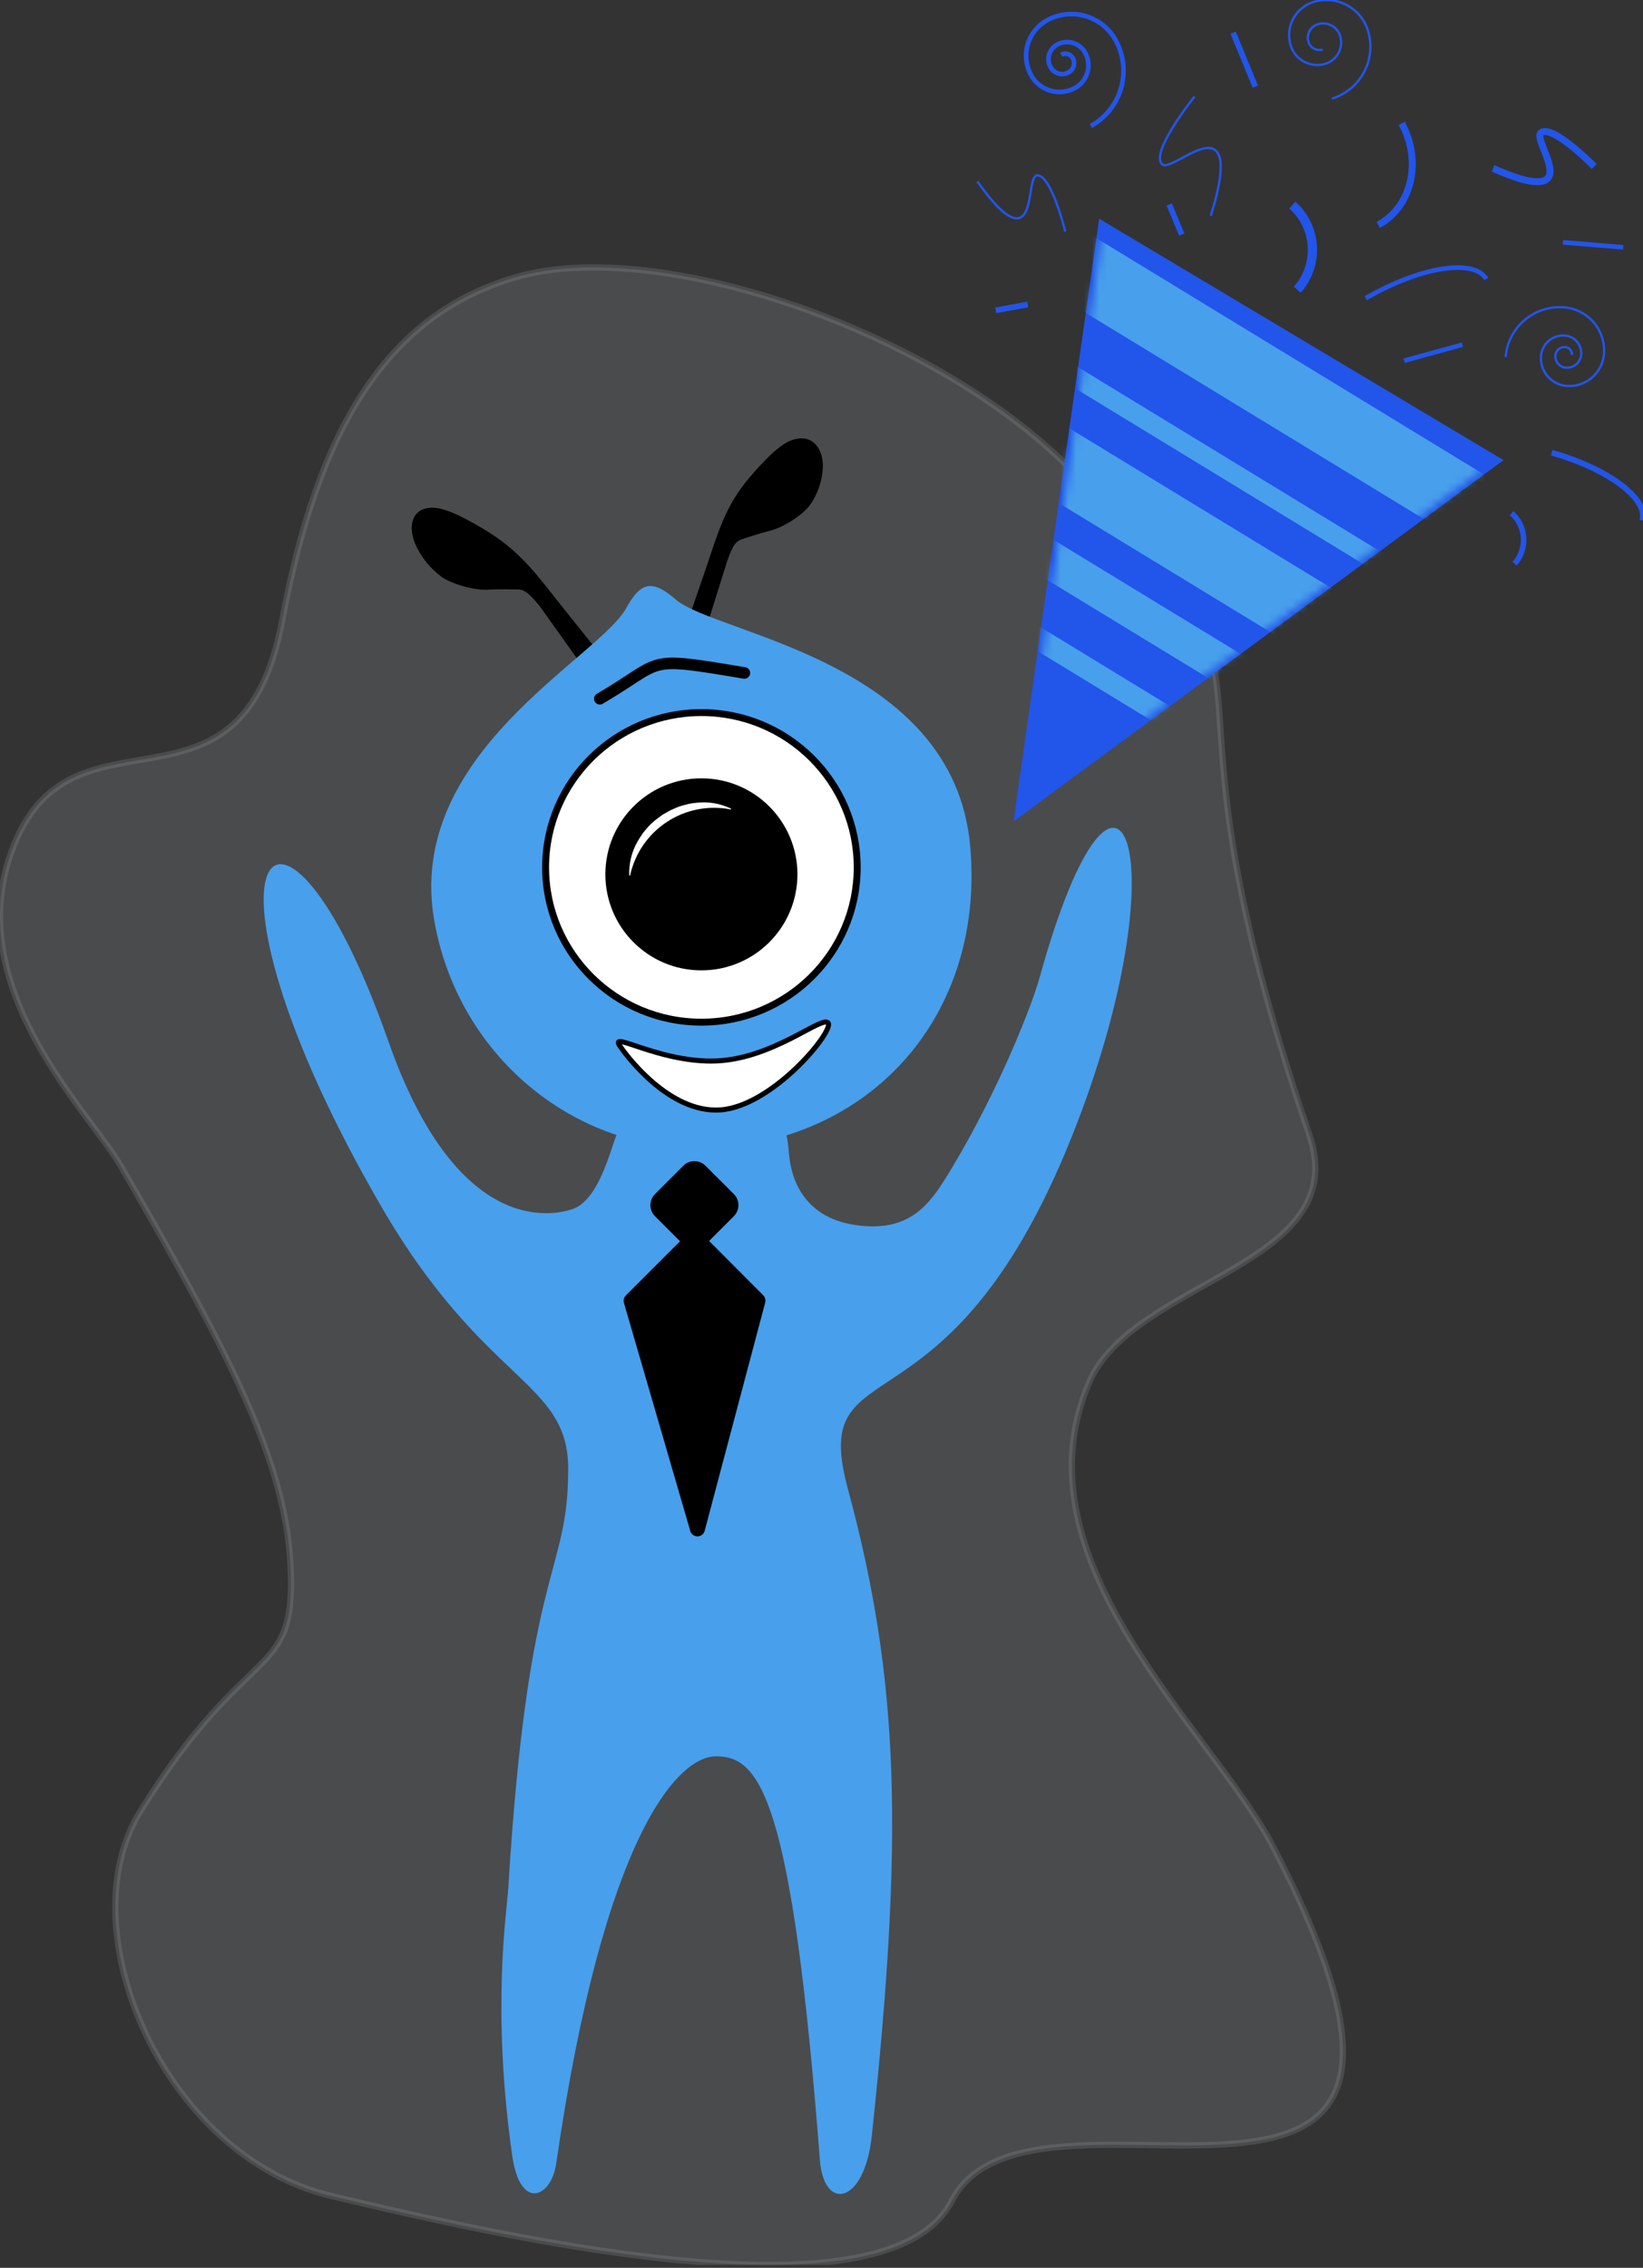 <svg width="213" height="294" viewBox="0 0 213 294" fill="none" xmlns="http://www.w3.org/2000/svg">
<rect x="0" y="0" width="213" height="294" fill="#333333" stroke="none"/>
<g clip-path="url(#clip0_1567_22286)">
<path opacity="0.2" d="M169.751 147.151C146.731 79.641 171.932 92.548 137.556 59.599C119.768 42.541 85.162 30.68 66.946 35.916C50.099 40.758 41.184 55.74 36.58 80.432C31.256 108.991 8.981 89.279 1.422 110.565C-4.894 128.347 11.643 144.229 15.653 151.16C29.695 175.433 36.873 189.148 37.639 202.611C38.535 218.33 32.395 211.864 18.164 234.861C8.667 250.208 21.228 279.47 42.858 284.664C69.353 291.021 115.36 300.839 123.388 285.338C133.998 264.831 197.212 301.241 165.076 239.465C157.165 224.265 131.215 202.419 141.218 179.2C146.986 165.816 175.54 164.134 169.751 147.151Z" fill="#A9ADB3" stroke="#A9ADB3" stroke-width="0.811" stroke-miterlimit="10"/>
<path d="M168.709 44.001L194.919 59.649L163.151 83.073L131.387 106.497L136.941 67.425L142.499 28.353L168.709 44.001Z" fill="#2255EA"/>
<mask id="mask0_1567_22286" style="mask-type:luminance" maskUnits="userSpaceOnUse" x="132" y="24" width="65" height="82">
<path d="M170.195 41.011L196.722 57.565L164.54 81.322L132.354 105.078L138.009 64.767L143.664 24.456L170.195 41.011Z" fill="white"/>
</mask>
<g mask="url(#mask0_1567_22286)">
<path d="M190.577 70.94L137.274 38.443L141.77 30.65L195.072 63.147L190.577 70.94Z" fill="#489FEC"/>
<path d="M179.184 90.781L125.882 58.284L130.381 50.492L183.68 82.989L179.184 90.781Z" fill="#489FEC"/>
<path d="M186.145 78.858L132.847 46.361L134.115 44.155L187.418 76.652L186.145 78.858Z" fill="#489FEC"/>
<path d="M174.383 98.729L121.085 66.231L123.513 62.017L176.815 94.514L174.383 98.729Z" fill="#489FEC"/>
<path d="M169.767 105.91L116.469 73.413L117.892 70.944L171.194 103.441L169.767 105.91Z" fill="#489FEC"/>
</g>
<path d="M206.676 21.578C206.383 21.28 201.256 16.137 199.795 17.192C198.907 17.819 201.841 21.695 200.678 23.08C199.728 24.21 196.564 23.168 193.562 21.825" stroke="#2255EA" stroke-width="0.898" stroke-miterlimit="10"/>
<path d="M138.104 30.027C138.003 29.608 136.229 22.59 134.442 22.737C133.358 22.82 133.893 27.654 132.181 28.244C130.788 28.73 128.603 26.21 126.711 23.536" stroke="#2255EA" stroke-width="0.3" stroke-miterlimit="10"/>
<path d="M154.863 12.517C154.554 12.906 149.188 19.669 150.615 21.255C151.486 22.218 155.663 18.217 157.463 19.405C158.927 20.372 158.128 24.26 156.964 27.985" stroke="#2255EA" stroke-width="0.305" stroke-miterlimit="10"/>
<path d="M141.428 16.329C142.368 15.809 143.197 15.108 143.867 14.267C144.537 13.426 145.035 12.461 145.332 11.428C145.629 10.394 145.719 9.313 145.598 8.244C145.477 7.176 145.146 6.142 144.625 5.201C144.209 4.449 143.648 3.785 142.976 3.249C142.303 2.713 141.531 2.315 140.705 2.077C139.878 1.839 139.012 1.767 138.158 1.863C137.303 1.96 136.475 2.224 135.723 2.64C134.509 3.313 133.611 4.44 133.228 5.774C132.844 7.108 133.005 8.54 133.676 9.755C133.942 10.237 134.3 10.662 134.73 11.006C135.161 11.35 135.655 11.605 136.184 11.757C136.713 11.91 137.267 11.956 137.814 11.894C138.361 11.832 138.891 11.662 139.372 11.395C139.759 11.183 140.099 10.896 140.374 10.551C140.65 10.206 140.854 9.811 140.976 9.387C141.097 8.963 141.134 8.519 141.084 8.081C141.034 7.643 140.897 7.219 140.683 6.834C140.338 6.212 139.76 5.752 139.076 5.556C138.393 5.36 137.659 5.443 137.037 5.787C136.788 5.924 136.57 6.108 136.393 6.329C136.216 6.551 136.085 6.805 136.007 7.077C135.929 7.35 135.906 7.635 135.939 7.916C135.972 8.198 136.061 8.47 136.2 8.717C136.309 8.914 136.455 9.088 136.631 9.229C136.808 9.369 137.01 9.474 137.226 9.536C137.443 9.598 137.67 9.617 137.894 9.591C138.118 9.566 138.334 9.496 138.531 9.386C138.85 9.21 139.085 8.915 139.187 8.565C139.288 8.215 139.246 7.839 139.071 7.52C139.001 7.394 138.906 7.284 138.793 7.195C138.679 7.106 138.55 7.04 138.411 7.001C138.272 6.962 138.127 6.951 137.984 6.968C137.841 6.985 137.702 7.031 137.577 7.101" stroke="#2255EA" stroke-width="0.598" stroke-miterlimit="10"/>
<path d="M195.187 46.29C195.262 45.368 195.519 44.469 195.941 43.646C196.364 42.823 196.945 42.091 197.651 41.493C198.357 40.894 199.174 40.441 200.055 40.158C200.937 39.875 201.865 39.769 202.787 39.845C204.273 39.968 205.65 40.675 206.616 41.811C207.582 42.947 208.058 44.419 207.94 45.905C207.842 47.097 207.274 48.201 206.362 48.975C205.45 49.749 204.268 50.129 203.076 50.032C202.123 49.953 201.24 49.498 200.621 48.769C200.003 48.039 199.699 47.093 199.778 46.14C199.809 45.762 199.914 45.394 200.088 45.057C200.261 44.72 200.499 44.421 200.789 44.176C201.078 43.931 201.412 43.746 201.773 43.63C202.134 43.515 202.514 43.471 202.892 43.503C203.499 43.557 204.06 43.85 204.452 44.316C204.844 44.783 205.036 45.386 204.985 45.993C204.941 46.479 204.707 46.927 204.334 47.241C203.961 47.554 203.478 47.708 202.993 47.667C202.799 47.651 202.611 47.597 202.438 47.509C202.265 47.42 202.112 47.298 201.986 47.15C201.86 47.002 201.765 46.831 201.706 46.646C201.647 46.461 201.625 46.266 201.641 46.073C201.667 45.76 201.817 45.471 202.056 45.269C202.295 45.067 202.605 44.967 202.917 44.993C203.041 45.003 203.162 45.037 203.273 45.094C203.383 45.151 203.482 45.229 203.562 45.324C203.643 45.419 203.704 45.528 203.742 45.647C203.78 45.765 203.794 45.89 203.784 46.014" stroke="#2255EA" stroke-width="0.3" stroke-miterlimit="10"/>
<path d="M172.676 12.78C174.461 12.234 175.956 11.001 176.832 9.353C177.708 7.705 177.893 5.777 177.347 3.992C177.131 3.284 176.778 2.625 176.307 2.053C175.836 1.482 175.257 1.009 174.603 0.661C173.95 0.313 173.234 0.097 172.497 0.026C171.759 -0.045 171.016 0.03 170.307 0.246C169.741 0.42 169.215 0.703 168.758 1.08C168.301 1.457 167.923 1.92 167.646 2.443C167.368 2.967 167.196 3.539 167.14 4.129C167.084 4.718 167.145 5.313 167.319 5.879C167.601 6.793 168.234 7.558 169.079 8.006C169.924 8.454 170.912 8.549 171.827 8.269C172.558 8.044 173.17 7.538 173.528 6.863C173.887 6.187 173.963 5.397 173.739 4.666C173.559 4.081 173.154 3.592 172.614 3.305C172.073 3.017 171.441 2.956 170.856 3.134C170.388 3.278 169.996 3.601 169.766 4.033C169.536 4.466 169.487 4.971 169.629 5.44C169.686 5.625 169.779 5.798 169.903 5.947C170.026 6.097 170.178 6.221 170.349 6.312C170.521 6.403 170.708 6.459 170.902 6.477C171.095 6.496 171.29 6.476 171.475 6.419" stroke="#2255EA" stroke-width="0.3" stroke-miterlimit="10"/>
<path d="M167.537 26.587C168.3 27.265 168.922 28.086 169.367 29.005C169.813 29.923 170.072 30.92 170.132 31.939C170.191 32.958 170.049 33.978 169.714 34.942C169.379 35.906 168.857 36.794 168.177 37.556" stroke="#2255EA" stroke-width="1.198" stroke-miterlimit="10"/>
<path d="M195.969 66.529C196.424 66.934 196.796 67.424 197.062 67.973C197.328 68.521 197.483 69.116 197.519 69.724C197.555 70.333 197.47 70.942 197.27 71.518C197.07 72.093 196.759 72.624 196.354 73.079" stroke="#2255EA" stroke-width="0.717" stroke-miterlimit="10"/>
<path d="M177.063 38.661C184.124 34.568 191.114 33.459 192.692 36.183" stroke="#2255EA" stroke-width="0.598" stroke-miterlimit="10"/>
<path d="M201.159 58.687C208.45 60.733 213.716 64.667 212.921 67.475" stroke="#2255EA" stroke-width="0.743" stroke-miterlimit="10"/>
<path d="M178.679 29.165C183.032 26.796 184.392 20.903 181.717 15.998" stroke="#2255EA" stroke-width="0.898" stroke-miterlimit="10"/>
<path d="M129.08 40.23L133.236 39.473" stroke="#2255EA" stroke-width="0.743" stroke-miterlimit="10"/>
<path d="M151.577 26.507L153.205 30.408" stroke="#2255EA" stroke-width="0.743" stroke-miterlimit="10"/>
<path d="M159.865 4.243L162.745 11.232" stroke="#2255EA" stroke-width="0.743" stroke-miterlimit="10"/>
<path d="M202.624 31.416L210.43 32.061" stroke="#2255EA" stroke-width="0.598" stroke-miterlimit="10"/>
<path d="M182.031 46.759L189.59 44.683" stroke="#2255EA" stroke-width="0.598" stroke-miterlimit="10"/>
<path d="M110.953 158.823C117.189 159.714 119.969 156.893 122.346 153.127C128.562 143.288 133.53 131.205 134.777 126.715C145.136 89.43 153.424 111.192 138.917 147.431C122.739 187.863 104.763 173.981 109.915 193.002C116.645 217.857 117.164 238.054 113.021 276.896C112.071 285.785 106.809 286.794 106.286 280.001C102.662 232.877 98.505 227.688 92.821 227.688C88 227.688 78.319 237.531 72.103 280.512C71.479 284.852 67.445 286.727 66.406 279.474C63.698 260.507 65.699 247.881 65.892 244.78C68.478 202.314 73.66 204.385 73.66 190.403C73.66 178.907 62.778 179.522 49.317 156.224C22.802 110.355 36.371 95.126 50.355 135.001C59.027 159.731 71.073 157.789 74.179 156.763C77.109 155.78 78.582 151.068 79.62 147.975C80.436 145.522 81.131 145.388 82.207 145.388H99.82C102.406 145.388 102.046 148.397 102.406 150.565C102.666 152.089 103.704 157.789 110.953 158.823Z" fill="#489FEC"/>
<path d="M94.998 154.943L91.319 151.264C90.604 150.55 89.446 150.55 88.732 151.264L85.053 154.943C84.339 155.657 84.339 156.815 85.053 157.529L88.732 161.208C89.446 161.922 90.604 161.922 91.319 161.208L94.998 157.529C95.712 156.815 95.712 155.657 94.998 154.943Z" fill="black" stroke="black" stroke-width="0.395" stroke-miterlimit="10"/>
<path d="M89.741 198.33L81.156 168.817C81.122 168.703 81.119 168.582 81.147 168.466C81.176 168.35 81.236 168.245 81.32 168.16L89.594 159.886C89.659 159.823 89.736 159.774 89.821 159.742C89.905 159.709 89.995 159.693 90.085 159.696C90.175 159.698 90.264 159.718 90.347 159.755C90.429 159.792 90.504 159.845 90.565 159.911L98.736 168.11C98.825 168.195 98.89 168.303 98.924 168.423C98.957 168.542 98.959 168.668 98.928 168.788L91.076 198.397C91.033 198.546 90.941 198.676 90.815 198.766C90.689 198.856 90.537 198.901 90.382 198.893C90.227 198.885 90.08 198.826 89.963 198.723C89.847 198.621 89.768 198.483 89.741 198.33Z" fill="black" stroke="black" stroke-width="0.567" stroke-miterlimit="10"/>
<path d="M76.652 83.605L73.082 79.143C69.566 74.745 67.549 71.727 62.978 68.932C60.81 67.609 57.91 66.002 56.173 65.965C53.36 65.918 53.13 68.4 53.925 70.367C54.669 72.1 55.868 73.6 57.395 74.707C58.671 75.569 61.505 76.427 63.326 76.297C64.376 76.222 66.511 76.26 67.185 76.272C68.315 76.272 69.206 77.453 70.115 78.528L75.61 86.245L76.652 83.605Z" fill="black" stroke="black" stroke-width="0.293" stroke-miterlimit="10"/>
<path d="M89.762 79.248L91.516 74.138C93.24 69.116 94.048 65.767 97.375 61.884C98.953 60.042 101.121 57.699 102.77 57.176C105.432 56.301 106.575 58.481 106.537 60.503C106.468 62.288 105.876 64.014 104.834 65.466C103.934 66.63 101.548 68.245 99.761 68.668C98.736 68.91 96.71 69.576 96.069 69.789C95.002 70.141 94.583 71.463 94.127 72.719L91.658 80.608L89.762 79.248Z" fill="black" stroke="black" stroke-width="0.291" stroke-miterlimit="10"/>
<path d="M56.311 119.429C52.443 97.666 77.619 85.371 81.211 78.788C83.144 75.243 84.726 75.234 87.61 77.725C92.859 82.253 123.656 85.614 125.782 109.728C127.574 130.025 114.975 145.887 95.805 148.565C76.636 151.244 59.626 138.09 56.311 119.429Z" fill="#489FEC"/>
<path d="M77.758 90.589C86.351 85.567 83.245 85.027 96.501 87.241" stroke="black" stroke-width="1.499" stroke-miterlimit="10" stroke-linecap="round"/>
<path d="M80.281 135.466C79.205 133.758 85.304 137.559 92.201 137.559C99.987 137.559 106.658 131.503 107.37 132.633C108.081 133.763 100.141 143.393 93.419 143.886C86.697 144.38 80.993 136.596 80.281 135.466Z" fill="white" stroke="black" stroke-width="0.654" stroke-miterlimit="10"/>
<path d="M90.93 132.515C102.086 132.515 111.129 123.531 111.129 112.448C111.129 101.365 102.086 92.38 90.93 92.38C79.774 92.38 70.731 101.365 70.731 112.448C70.731 123.531 79.774 132.515 90.93 132.515Z" fill="white" stroke="black" stroke-width="0.898" stroke-miterlimit="10"/>
<path d="M90.93 125.262C97.508 125.262 102.842 119.93 102.842 113.352C102.842 106.774 97.508 101.441 90.93 101.441C84.351 101.441 79.018 106.774 79.018 113.352C79.018 119.93 84.351 125.262 90.93 125.262Z" fill="black" stroke="black" stroke-width="1.075" stroke-miterlimit="10"/>
<path d="M81.575 113.49C81.515 111.942 81.894 110.409 82.667 109.067C82.859 108.723 83.085 108.397 83.303 108.075C83.521 107.752 83.801 107.468 84.056 107.162C84.312 106.857 84.634 106.622 84.923 106.35L85.869 105.635L86.903 105.053C87.267 104.898 87.623 104.718 87.991 104.584C88.359 104.45 88.748 104.354 89.129 104.258C89.51 104.162 89.904 104.111 90.293 104.074C91.833 103.897 93.392 104.161 94.788 104.835L94.763 104.944C91.894 104.368 88.913 104.945 86.466 106.548C84.018 108.152 82.3 110.655 81.683 113.515L81.575 113.49Z" fill="white"/>
</g>
<defs>
<clipPath id="clip0_1567_22286">
<rect width="213" height="293.629" fill="white"/>
</clipPath>
</defs>
</svg>
